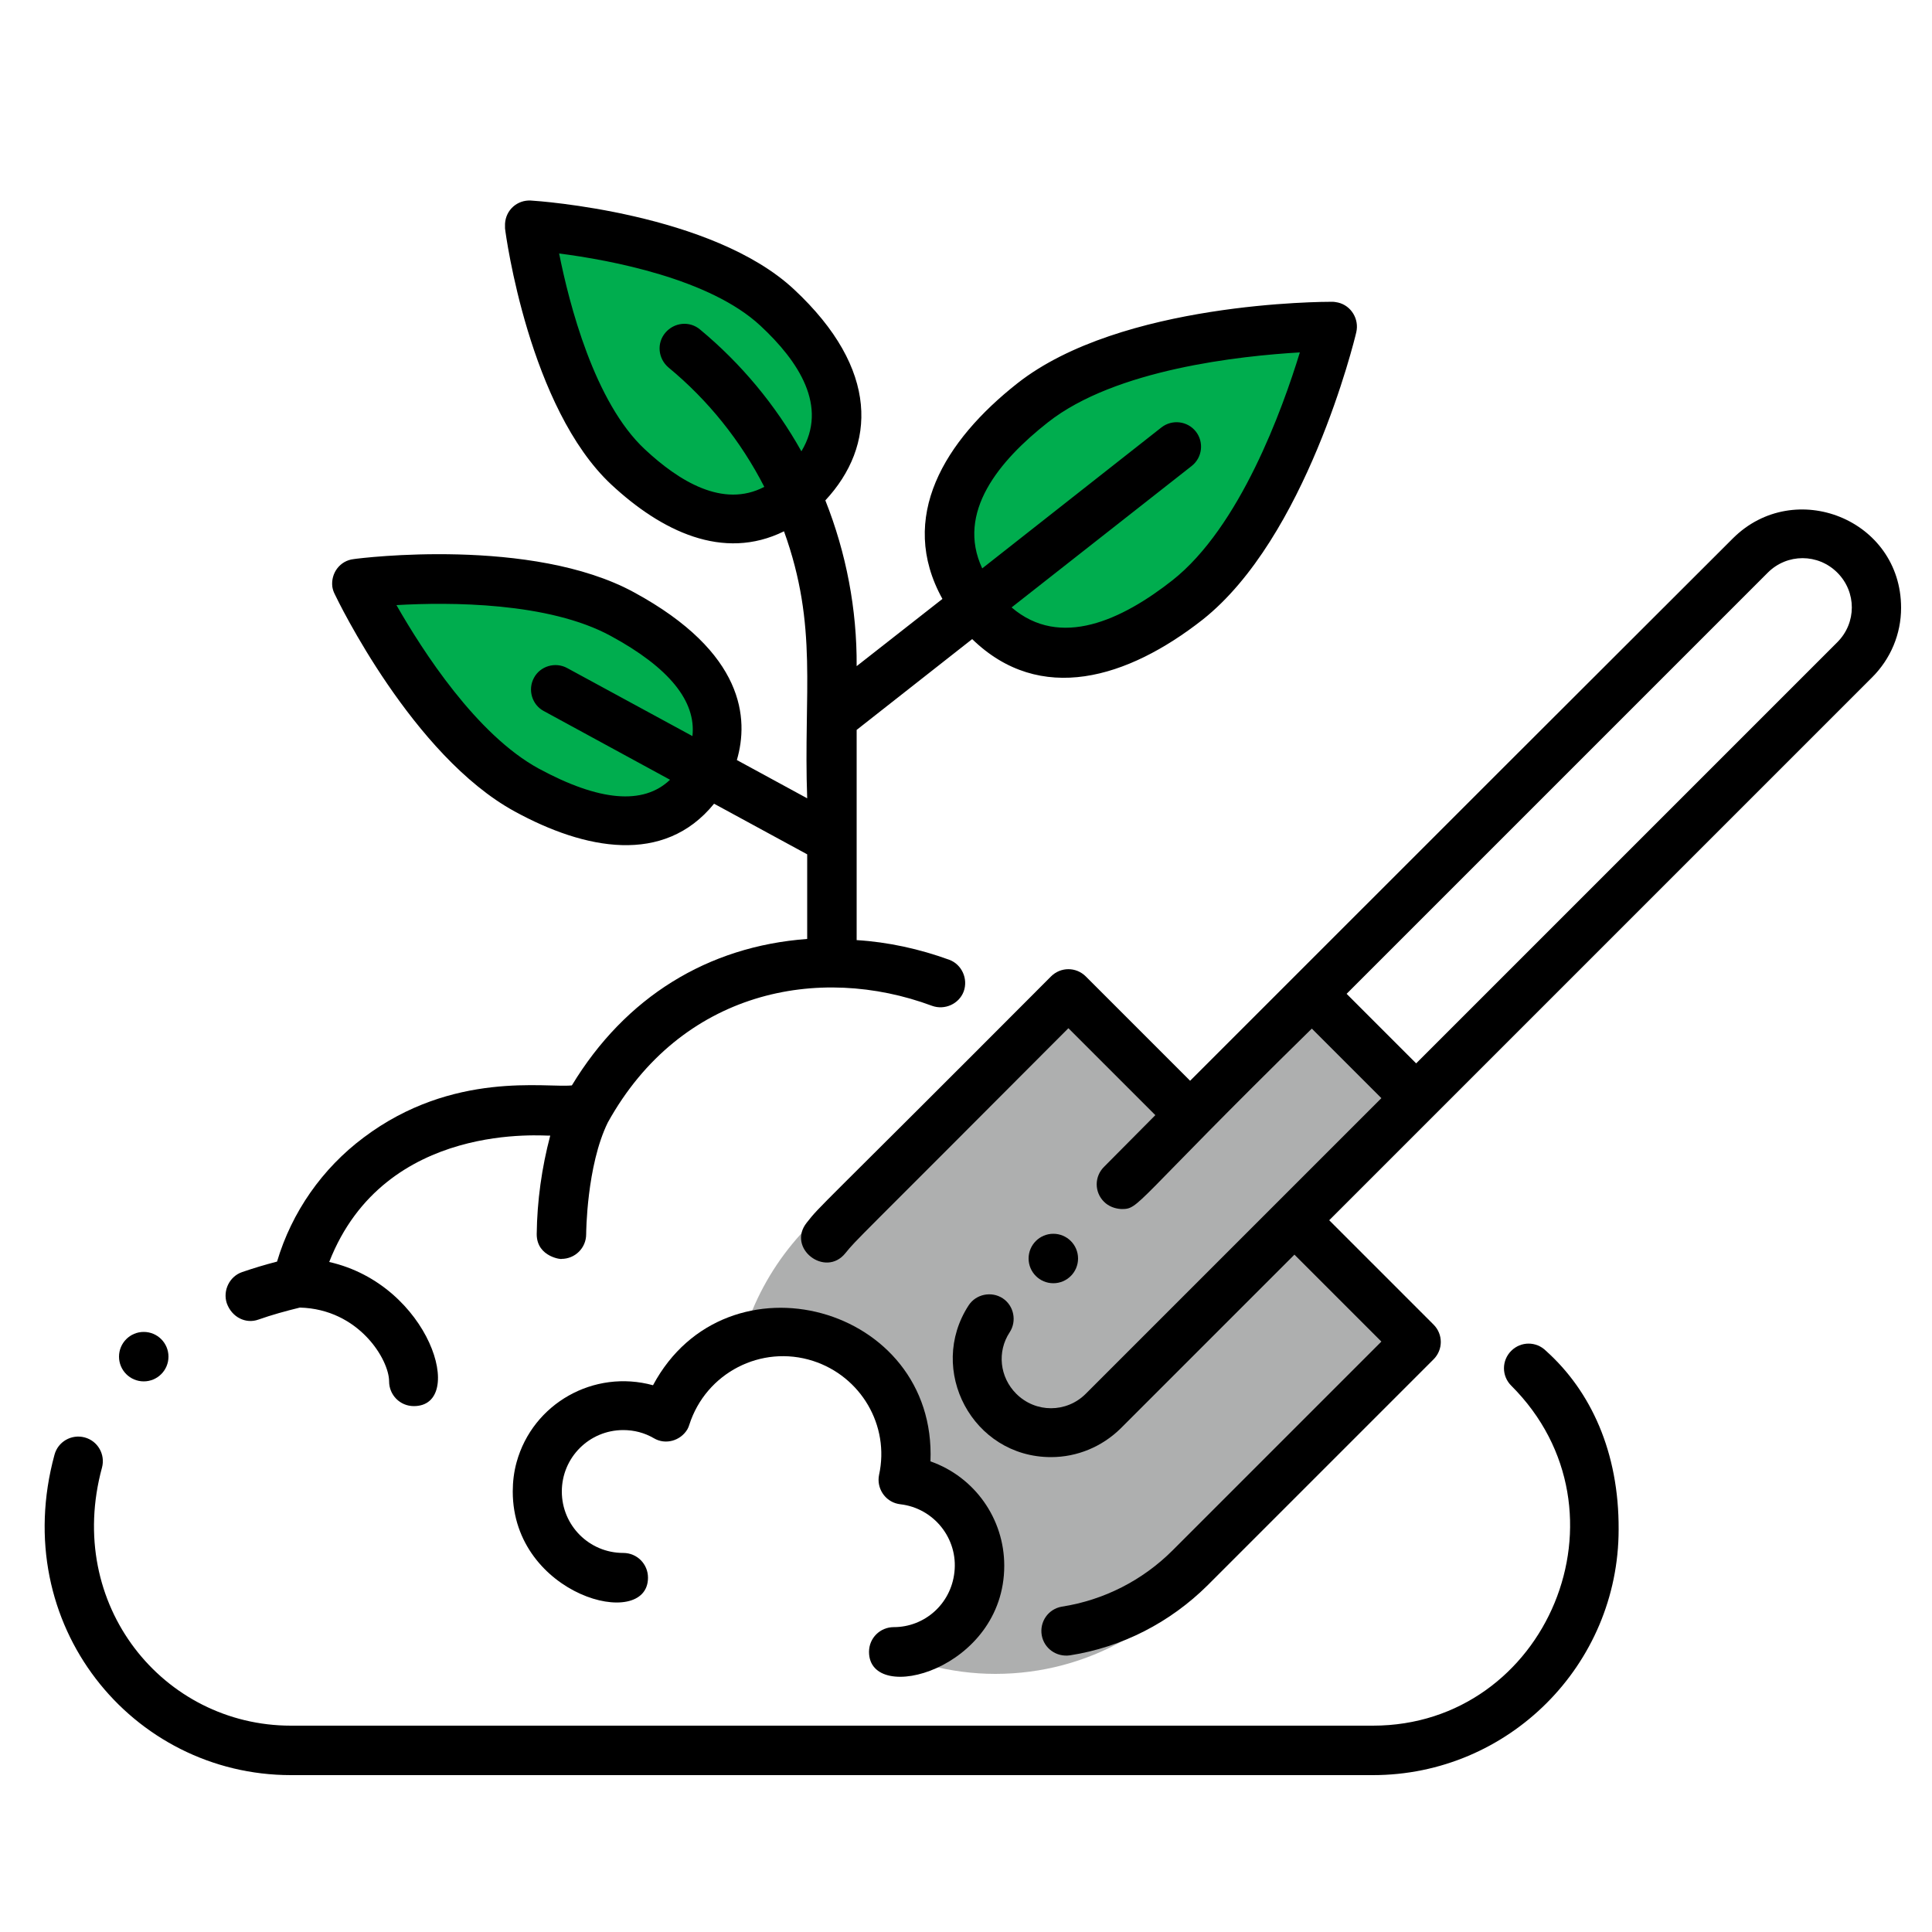 <?xml version="1.0" encoding="utf-8"?>
<!-- Generator: Adobe Illustrator 24.1.2, SVG Export Plug-In . SVG Version: 6.00 Build 0)  -->
<svg version="1.1" id="Layer_1" xmlns="http://www.w3.org/2000/svg" xmlns:xlink="http://www.w3.org/1999/xlink" x="0px" y="0px"
	 viewBox="0 0 500 500" style="enable-background:new 0 0 500 500;" xml:space="preserve">
<style type="text/css">
	.st0{fill:#AEAFAF;}
	.st1{fill:#00AD4E;}
</style>
<g>
	<path class="st0" d="M337.2,315c0,0,30.3-31.6,31.3-32.6c1-1-26-25.3-26-25.3s-33.2,29.3-34.9,30c-1.6,0.7-28.5-30-28.5-30h-1.4
		c0,0-51.4,47.1-52.3,48.1c0,0,0,0,0,0c-15.7,8.4-27.7,22.9-33,40.3c2-0.4,4.1-0.7,6.3-0.7c16,0,29.1,12.5,30.2,28.2
		c12.4,6.1,20.9,18.8,20.9,33.4c0,9.4-3.5,18-9.3,24.6c5.5,1.4,11.2,2.2,17.1,2.2c24.1,0,45.3-12.6,57.4-31.5
		c12.1-11.7,53.1-51.5,53.6-54C369.1,344.9,337.2,315,337.2,315z"/>
	<path class="st1" d="M139,56.6c0,0,47,6.5,47,9s24.2,25,24.2,25l6.5,14.3c0,0-6.5,14.9-6.5,16.2c0,1.3-13.9,12.3-13.9,12.3h-17
		c0,0-16.6-7.9-20.1-13.2S147,99.6,144.8,95c-2.3-4.6-9.3-32.7-9.3-32.7L139,56.6z"/>
	<path class="st1" d="M262.8,106.7l2.1-1.1L285.1,95l28-8.6l33.4-1.8c0,0-11,34.7-12.3,35.1c-1.3,0.4-25.5,34.2-25.5,34.2
		l-28.1,13.6h-18l-8.3-11.4c0,0-6.6-11.5-7-14.5c-0.4-3.1,4.6-16.2,4.7-18.4"/>
	<path class="st1" d="M93.2,149.5c0,0,17.8-1.3,22.4-1.3s31.3,6.3,34.9,6.6c3.6,0.3,24,12.9,24,12.9s11.2,16.3,11.2,18
		s0,14.8,0,14.8s-7.1,11.5-9.7,12.8c-2.5,1.3-11.1,2.6-16.7,1.6s-23.4-2.9-25.3-7c-2-4.2-31.3-24.6-31.5-30.5
		c-0.1-5.9-11.7-26.3-11.7-26.3L93.2,149.5z"/>
	<g id="Planting-5">
		<g id="Outline">
			<path d="M308,279.7l-27-27c-2.5-2.5-6.5-2.5-9,0c0,0,0,0,0,0c-61.6,61.8-59.5,59-63.2,63.7c-5.3,6.6,4.8,14.4,10,7.9
				c3.1-3.8,1.4-1.7,57.7-58.2l22.5,22.5L285.7,302c-2.5,2.5-2.5,6.5,0,9c1.2,1.2,2.8,1.8,4.5,1.9c4.8,0,2.4-0.7,49.3-46.7l18,18
				L281,360.7c-5,5-13,5-18,0c-4.3-4.3-5-10.9-1.7-15.9c1.9-2.9,1.1-6.9-1.8-8.8c-2.9-1.9-6.9-1.1-8.8,1.8c0,0,0,0,0,0
				c-10.9,16.7,1,39.3,21.3,39.3c6.8,0,13.2-2.7,18-7.4l45-45l22.5,22.5l-54,54c-7.8,7.8-17.8,12.9-28.7,14.6
				c-3.5,0.6-5.8,3.9-5.2,7.4c0.6,3.4,3.8,5.7,7.3,5.2c13.5-2.1,25.9-8.5,35.6-18.1l58.5-58.5c2.5-2.5,2.5-6.5,0-9c0,0,0,0,0,0
				l-27-27c56.3-56.3,100.5-100.5,140.5-140.5c4.8-4.8,7.5-11.2,7.5-18c0-22.9-27.6-33.8-43.5-18C412.5,175.2,369.8,217.9,308,279.7
				z M457.5,148.2c5-5,13-5,18,0c5,5,5,13,0,18l-109,109l-18-18L457.5,148.2z"/>
			<path d="M66.9,341.5c3.4-1.2,7-2.2,10.7-3.1c15.3,0.4,23.1,13.5,23.1,19.1c0,3.5,2.8,6.4,6.4,6.4c13.7,0,4.2-31.4-21.9-37.3
				c14.4-36.9,56.3-32.5,57.2-32.7c-2.2,8.3-3.4,16.9-3.5,25.5c0,6.1,6.9,6.6,6.4,6.4c3.5,0,6.4-2.8,6.4-6.4
				c0-0.2,0.1-17.7,5.6-28.9c18.9-34.1,54.6-41.1,83.9-30.2c3.3,1.2,7-0.5,8.2-3.7c1.2-3.3-0.5-7-3.7-8.2l0,0
				c-7.7-2.8-15.8-4.6-24-5.1v-54.4l29.9-23.5c17.6,17.1,40.2,10.2,59.6-5C338,139.2,350.5,88.2,351,86c0.8-3.4-1.3-6.9-4.7-7.7
				c-0.5-0.1-1-0.2-1.5-0.2c-2.2,0-54.7,0-81.5,21.1c-18.8,14.8-31.1,34.7-19.4,55.8l-22.2,17.4c0.1-14.7-2.7-29.3-8.1-42.9
				c13.1-14.1,14.1-33.9-8.1-54.6c-21.2-19.8-66.2-22.9-68.1-23c-3.5-0.2-6.5,2.4-6.7,6c0,0.4,0,0.8,0,1.2
				c0.2,1.9,6.3,46.5,27.5,66.3c12.9,12,28.9,19.9,44.7,12.1c8.9,24.7,5,41.6,6,69.1l-18.2-9.9c3.1-10.6,2.1-27.8-26.6-43.4
				c-26.4-14.4-70.7-8.9-72.6-8.6c-3.5,0.4-5.9,3.6-5.5,7.1c0.1,0.7,0.3,1.3,0.6,1.9c0.8,1.7,20.2,41.9,46.6,56.3
				c18.1,9.9,38.6,14,51.6-2l24.1,13.1v21.9c-25.8,1.9-47.1,15.1-60.9,37.9c-6.6,0.7-30.8-3.9-53.9,13.5
				c-10.7,8-18.6,19.3-22.4,32.1c-3.1,0.8-6.1,1.7-9,2.7c-3.3,1.1-5.1,4.8-4,8.1C60,340.9,63.6,342.7,66.9,341.5
				C66.9,341.5,66.9,341.5,66.9,341.5L66.9,341.5z M271.2,109.3c17.5-13.8,49.9-17.2,65.2-18.1c-4.5,14.7-15.5,45.2-33,59
				c-13,10.2-29,17.8-41.6,7l46.6-36.6c2.8-2.2,3.2-6.2,1.1-8.9c-2.2-2.8-6.2-3.2-8.9-1.1l0,0l-46.4,36.5
				C247.4,132.6,258.6,119.2,271.2,109.3z M207.4,116.8c-6.7-12-15.6-22.7-26.2-31.5c-2.7-2.3-6.7-1.9-9,0.8s-1.9,6.7,0.8,9
				c10.3,8.5,18.7,19,24.8,30.9c-10.7,5.6-22.1-1.5-30.9-9.7c-13.1-12.2-19.6-37.7-22.2-50.7c13.2,1.7,39,6.5,52.1,18.7
				C206.7,93.5,214.4,105.2,207.4,116.8L207.4,116.8z M179.2,190.5l-32.4-17.6c-3.1-1.7-7-0.5-8.6,2.5c-1.7,3.1-0.5,7,2.5,8.6
				l32.7,17.8c-6.9,6.6-18.3,5.6-34-2.9c-16.1-8.8-30-30.4-36.8-42.3c13.7-0.8,39.4-0.8,55.5,8C173.2,172.8,180.2,181.5,179.2,190.5
				L179.2,190.5z"/>
			<path d="M400.1,349.6L400.1,349.6c-2.5-2.5-6.5-2.5-9,0c-2.5,2.5-2.5,6.5,0,9c32.6,32.5,9.3,88-35.8,88h-280
				c-33,0-58.6-31.2-48.9-66.8c0.9-3.4-1.1-6.9-4.5-7.8s-6.9,1.1-7.8,4.5l0,0c-12,44,20.1,82.9,61.2,82.9h280
				c35.1,0,63.6-28.5,63.6-63.6C419,375.8,411.7,360,400.1,349.6z"/>
			<path d="M231.3,421.1c-3.5,0-6.4,2.8-6.4,6.4c0,14,35,4.6,35-22.3c0-12.2-7.7-23-19.1-27c1.7-40.4-52.8-55.2-71.8-19.7
				c-15.3-4.2-31.1,4.7-35.3,19.9c-0.7,2.5-1,5.1-1,7.6c0,27,35,36.2,35,22.3c0-3.5-2.8-6.4-6.4-6.4c-8.8,0-15.9-7.1-15.9-15.9
				c0-8.8,7.1-15.9,15.9-15.9c2.8,0,5.5,0.7,7.9,2.1c3,1.8,6.9,0.7,8.7-2.3c0.2-0.4,0.4-0.8,0.5-1.2c4.3-13.4,18.6-20.8,32-16.5
				c12.4,4,19.9,16.7,17.1,29.5c-0.7,3.4,1.5,6.8,4.9,7.5c0.2,0,0.4,0.1,0.6,0.1c8.7,1,15,8.9,14,17.6
				C246.1,415.1,239.3,421.1,231.3,421.1z"/>
			<circle cx="37.2" cy="351.1" r="6.4"/>
			<circle cx="272.6" cy="325.7" r="6.4"/>
		</g>
	</g>
</g>
</svg>
